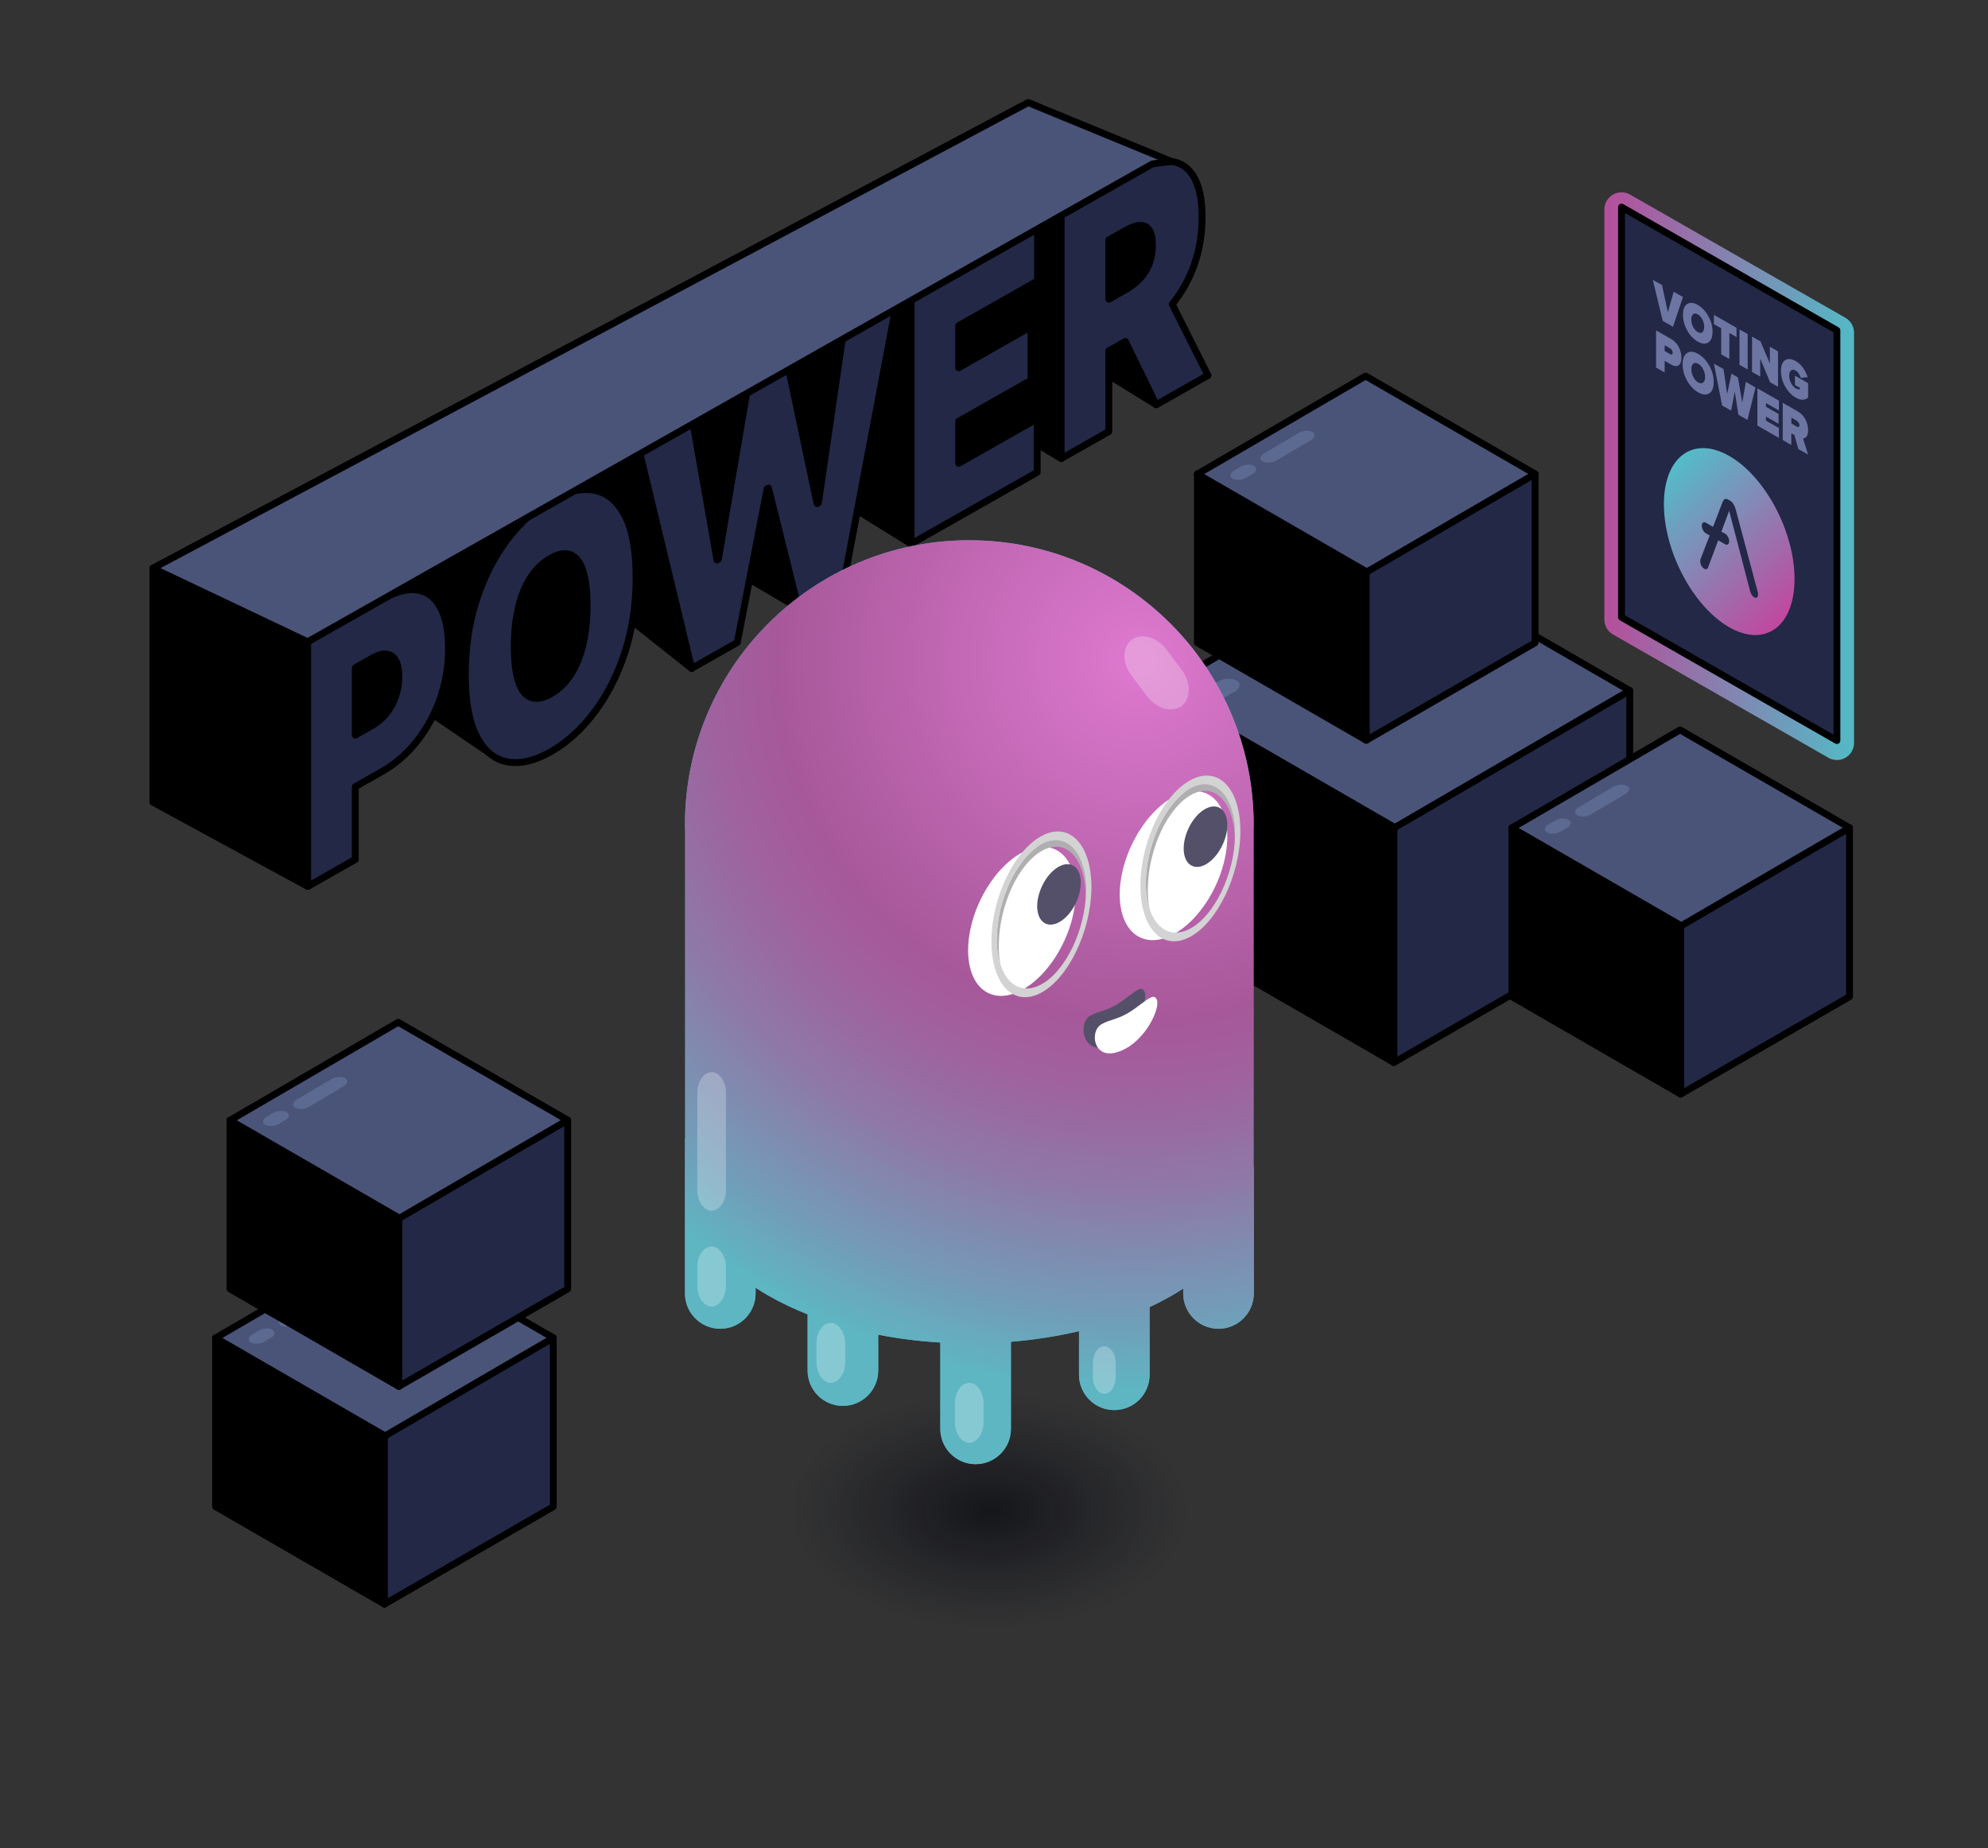 <?xml version="1.0" encoding="utf-8"?>
<!-- Generator: Adobe Illustrator 27.8.1, SVG Export Plug-In . SVG Version: 6.00 Build 0)  -->
<svg version="1.1" id="Слой_1" xmlns="http://www.w3.org/2000/svg" xmlns:xlink="http://www.w3.org/1999/xlink" x="0px" y="0px"
	 viewBox="0 0 290 269.62" style="enable-background:new 0 0 290 269.62;" xml:space="preserve">
<rect x="0" y="0" width="290" height="269.62" fill="#333333" stroke="none"/>
<style type="text/css">
	.st0{stroke:#000000;stroke-linecap:round;stroke-linejoin:round;stroke-miterlimit:10;}
	.st1{fill:#222846;stroke:#000000;stroke-linecap:round;stroke-linejoin:round;stroke-miterlimit:10;}
	.st2{fill-rule:evenodd;clip-rule:evenodd;stroke:#000000;stroke-linecap:round;stroke-linejoin:round;stroke-miterlimit:10;}
	
		.st3{fill-rule:evenodd;clip-rule:evenodd;fill:#222846;stroke:#000000;stroke-linecap:round;stroke-linejoin:round;stroke-miterlimit:10;}
	
		.st4{fill-rule:evenodd;clip-rule:evenodd;fill:#4A5479;stroke:#000000;stroke-linecap:round;stroke-linejoin:round;stroke-miterlimit:10;}
	.st5{fill-rule:evenodd;clip-rule:evenodd;fill:#5C6A91;}
	.st6{fill:#6D75A2;}
	.st7{stroke:#1A213A;stroke-linecap:round;stroke-linejoin:round;stroke-miterlimit:10;}
	.st8{stroke:#4A5479;stroke-linecap:round;stroke-linejoin:round;stroke-miterlimit:10;}
	.st9{fill:url(#SVGID_1_);}
	.st10{fill:url(#SVGID_00000034797870642256540970000015407092502429217416_);}
	.st11{fill:url(#SVGID_00000166677186572786530780000017727123377658377633_);}
	
		.st12{fill:none;stroke:url(#SVGID_00000169520655788005110310000013411206568411785662_);stroke-width:5;stroke-linecap:round;stroke-linejoin:round;stroke-miterlimit:10;}
	.st13{fill:url(#SVGID_00000030466814265088426080000003037741092154825887_);}
	.st14{fill-rule:evenodd;clip-rule:evenodd;fill:#1AD4B3;}
	.st15{fill-rule:evenodd;clip-rule:evenodd;fill:#FC4F83;}
	.st16{fill:#4A5479;stroke:#000000;stroke-linecap:round;stroke-linejoin:round;stroke-miterlimit:10;}
	
		.st17{fill:url(#SVGID_00000029034379355772961500000000938903519630949250_);stroke:#1D1D1B;stroke-width:0.211;stroke-linecap:round;stroke-linejoin:round;stroke-miterlimit:10;}
	.st18{fill-rule:evenodd;clip-rule:evenodd;}
	
		.st19{fill:url(#SVGID_00000075153403947203343560000009415668741060477878_);stroke:#1D1D1B;stroke-width:0.211;stroke-linecap:round;stroke-linejoin:round;stroke-miterlimit:10;}
	
		.st20{fill:url(#SVGID_00000103250835837763590590000007853566119534023867_);stroke:#1D1D1B;stroke-width:0.211;stroke-linecap:round;stroke-linejoin:round;stroke-miterlimit:10;}
	
		.st21{fill:url(#SVGID_00000078732192341934817720000008363431161218738835_);stroke:#1D1D1B;stroke-width:0.211;stroke-linecap:round;stroke-linejoin:round;stroke-miterlimit:10;}
	.st22{fill-rule:evenodd;clip-rule:evenodd;fill:url(#SVGID_00000001659081270602517780000006508634306473741484_);}
	.st23{fill-rule:evenodd;clip-rule:evenodd;fill:url(#SVGID_00000060747303826971255930000007710885322421111692_);}
	.st24{fill:url(#SVGID_00000181048913506555509540000012838118468852058787_);}
	.st25{fill:url(#SVGID_00000151540708499557503730000000146960782755332537_);}
	.st26{fill:url(#SVGID_00000127751284599278118790000016719706866039187641_);}
	
		.st27{fill-rule:evenodd;clip-rule:evenodd;fill:#4AA089;stroke:url(#SVGID_00000106848040902450674040000013194564140444406706_);stroke-linecap:round;stroke-linejoin:round;stroke-miterlimit:10;}
	
		.st28{fill-rule:evenodd;clip-rule:evenodd;fill:#4AA089;stroke:url(#SVGID_00000005965589879668775570000016845882419177403579_);stroke-linecap:round;stroke-linejoin:round;stroke-miterlimit:10;}
	
		.st29{fill:none;stroke:url(#SVGID_00000057854127674267837030000006943084346977468292_);stroke-width:5;stroke-linecap:round;stroke-linejoin:round;stroke-miterlimit:10;}
	.st30{fill:url(#SVGID_00000064348497075108360840000014032690145879416462_);}
	
		.st31{fill:none;stroke:url(#SVGID_00000026854677261135679530000010486932179809133470_);stroke-width:5;stroke-linecap:round;stroke-linejoin:round;stroke-miterlimit:10;}
	.st32{fill:url(#SVGID_00000080889088179454445540000007484044308097008545_);}
	
		.st33{fill:none;stroke:url(#SVGID_00000064322305865746685390000018063692251095699351_);stroke-width:5;stroke-linecap:round;stroke-linejoin:round;stroke-miterlimit:10;}
	.st34{fill:url(#SVGID_00000109029932266238182800000000159722203110814888_);}
	.st35{fill:#4A5479;}
	
		.st36{fill-rule:evenodd;clip-rule:evenodd;fill:#1AD4B3;stroke:#111422;stroke-linecap:round;stroke-linejoin:round;stroke-miterlimit:10;}
	
		.st37{fill-rule:evenodd;clip-rule:evenodd;fill:#4AA089;stroke:url(#SVGID_00000090293335690891182670000014343788879850333339_);stroke-linecap:round;stroke-linejoin:round;stroke-miterlimit:10;}
	.st38{fill:#FFFFFF;}
	
		.st39{fill-rule:evenodd;clip-rule:evenodd;fill:#FC4F83;stroke:#111422;stroke-linecap:round;stroke-linejoin:round;stroke-miterlimit:10;}
	
		.st40{fill-rule:evenodd;clip-rule:evenodd;fill:#CB3D61;stroke:#000000;stroke-linecap:round;stroke-linejoin:round;stroke-miterlimit:10;}
	.st41{fill:url(#SVGID_00000039826783480675362460000004610779241324631432_);}
	.st42{fill:url(#SVGID_00000144316753220924548150000000847706359990324632_);}
	.st43{fill:url(#SVGID_00000015316568011244543330000017355100372680426121_);}
	
		.st44{fill:none;stroke:url(#SVGID_00000167377026345103609140000002229928243938188934_);stroke-width:5;stroke-linecap:round;stroke-linejoin:round;stroke-miterlimit:10;}
	.st45{fill:url(#SVGID_00000011734891376324463080000011039970222950309535_);}
	
		.st46{fill:none;stroke:url(#SVGID_00000091699430810821626980000000297252425050111149_);stroke-width:5;stroke-linecap:round;stroke-linejoin:round;stroke-miterlimit:10;}
	.st47{fill:url(#SVGID_00000127011989490566654410000014660352676227952544_);}
	.st48{fill:url(#SVGID_00000111884627328976911600000010114842931803483814_);}
	.st49{fill:#222846;}
	.st50{fill:url(#SVGID_00000008114320761851495750000012128900352783910289_);}
	.st51{fill:url(#SVGID_00000182506397796883537180000017670719073241895352_);}
	.st52{fill:url(#SVGID_00000009592567842432134830000009838409121935350422_);}
	.st53{fill:url(#SVGID_00000003793800592771481080000018279960782998042781_);}
	.st54{fill:url(#SVGID_00000169519404884885724730000008620382060437496962_);}
	.st55{fill:url(#SVGID_00000015333839319168590410000003929105260953983383_);}
	.st56{fill-rule:evenodd;clip-rule:evenodd;fill:#6D75A2;}
	.st57{fill-rule:evenodd;clip-rule:evenodd;fill:#4A5479;}
	.st58{opacity:0.29;fill:url(#SVGID_00000096771726363502781380000003700874618204825502_);enable-background:new    ;}
	.st59{fill:url(#SVGID_00000183940984903782762290000015381963648226659461_);}
	.st60{fill:url(#SVGID_00000015317896303423353510000008818219226459936641_);}
	.st61{fill:url(#SVGID_00000039822061966795419340000015668184562353842822_);}
	.st62{fill-rule:evenodd;clip-rule:evenodd;fill:url(#SVGID_00000096771014795780192800000007601632789461076100_);}
	.st63{fill:url(#SVGID_00000048461612678862925570000015776676882267456444_);}
	.st64{fill:url(#SVGID_00000119114944039558889440000007843769708062496947_);}
	.st65{fill:url(#SVGID_00000023960909357181741560000014269854878640638850_);}
	.st66{fill:url(#SVGID_00000110438867946195410160000006799131994973550221_);}
	.st67{opacity:0.29;fill:url(#SVGID_00000000903028899320725370000017707585338082807467_);enable-background:new    ;}
	.st68{fill-rule:evenodd;clip-rule:evenodd;fill:#222846;}
	
		.st69{fill:none;stroke:url(#SVGID_00000084500521049501420690000016365714985292214706_);stroke-width:5;stroke-linecap:round;stroke-linejoin:round;stroke-miterlimit:10;}
	.st70{fill:url(#SVGID_00000000207057794632864220000013671057190905210007_);}
	
		.st71{fill:none;stroke:url(#SVGID_00000096750954458053271010000004728071975134776226_);stroke-width:5;stroke-linecap:round;stroke-linejoin:round;stroke-miterlimit:10;}
	.st72{fill:url(#SVGID_00000093886831026898576280000013972390461634785688_);}
	
		.st73{fill:none;stroke:url(#SVGID_00000077316565332809098740000015035342475601329808_);stroke-width:5;stroke-linecap:round;stroke-linejoin:round;stroke-miterlimit:10;}
	.st74{fill:url(#SVGID_00000083770759419186897840000011216143149557699244_);}
	
		.st75{fill-rule:evenodd;clip-rule:evenodd;fill:#4AA089;stroke:url(#SVGID_00000072983247528133029250000008995671331845992870_);stroke-linecap:round;stroke-linejoin:round;stroke-miterlimit:10;}
	.st76{fill-rule:evenodd;clip-rule:evenodd;fill:url(#SVGID_00000085969816871933144460000013739124468012272046_);}
	.st77{fill:url(#SVGID_00000183937881202397034020000003307404161815586212_);}
	.st78{fill:url(#SVGID_00000152252051346728766580000011991146274832321675_);}
	.st79{fill:url(#SVGID_00000168095356615205546470000000237142938917446794_);}
	.st80{opacity:0.29;fill:url(#SVGID_00000091722837626151793930000007620019579368853948_);}
	.st81{opacity:0.29;fill:url(#SVGID_00000109740742609034014520000003777559780442014394_);}
	.st82{opacity:0.256;fill-rule:evenodd;clip-rule:evenodd;fill:#FFFFFF;enable-background:new    ;}
	.st83{opacity:0.67;fill:url(#SVGID_00000008867792338428807280000005707727755779108492_);}
	.st84{fill:#3FA9BD;}
	.st85{fill:url(#SVGID_00000036971546025168019290000001424757581419411086_);}
	.st86{fill-rule:evenodd;clip-rule:evenodd;fill:#555069;}
	.st87{fill-rule:evenodd;clip-rule:evenodd;fill:#FFFFFF;}
	.st88{fill-rule:evenodd;clip-rule:evenodd;fill:#AFAFB1;}
	.st89{fill-rule:evenodd;clip-rule:evenodd;fill:#D3D3D3;}
	.st90{opacity:0.67;fill:url(#SVGID_00000065760484659348128520000008347824371048704128_);}
	.st91{fill:url(#SVGID_00000007396049700679981150000005621231341392054683_);}
	.st92{opacity:0.67;fill:url(#SVGID_00000098206337077061701940000014680063107727254951_);}
	.st93{fill:url(#SVGID_00000162339762760128690250000017015838873019691394_);}
	.st94{opacity:0.67;fill:url(#SVGID_00000124840017407619697170000011453340863086878350_);}
	.st95{fill:url(#SVGID_00000062192931831422014310000009421663275828875178_);}
	.st96{opacity:0.67;fill:url(#SVGID_00000135672882855019915410000017533820388069951885_);}
	.st97{fill:url(#SVGID_00000041978914683606788730000005839569569674125698_);}
	.st98{opacity:0.67;fill:url(#SVGID_00000013153115495481565310000001715586804454410398_);}
	.st99{fill:url(#SVGID_00000124158187223380252000000003606580736564895899_);}
	.st100{fill:#1AD4B3;}
	.st101{opacity:0.67;fill:url(#SVGID_00000132795424008967214480000003091109578150634153_);}
	.st102{fill:url(#SVGID_00000039848470760535013830000017332818961652853948_);}
	.st103{opacity:0.67;fill:url(#SVGID_00000031923934758448381660000000731037828016679045_);}
	.st104{fill:url(#SVGID_00000134233581471857998370000009486662006211200907_);}
	.st105{opacity:0.67;fill:url(#SVGID_00000137825493395444409970000003925231979968136338_);}
	.st106{fill:url(#SVGID_00000164480871707758656230000006967332046205841804_);}
	.st107{opacity:0.67;fill:url(#SVGID_00000043453932728901211830000011605994962393094305_);}
	.st108{fill:url(#SVGID_00000049209376397038267150000005769664483681198485_);}
	.st109{opacity:0.67;fill:url(#SVGID_00000064318350701595651310000005045509203356448139_);}
	.st110{fill:url(#SVGID_00000168087286405719232860000003658925970274658229_);}
	.st111{opacity:0.67;fill:url(#SVGID_00000082346889242210173260000013227843105326955955_);}
	.st112{fill:url(#SVGID_00000114779649618212298020000006631704011325425325_);}
	
		.st113{fill-rule:evenodd;clip-rule:evenodd;fill:none;stroke:#FFFFFF;stroke-width:0.738;stroke-linecap:round;stroke-linejoin:round;stroke-miterlimit:10;}
	.st114{opacity:0.67;fill:url(#SVGID_00000098931764530183453130000009058680586811461261_);}
	.st115{fill:url(#SVGID_00000155843387581378346770000001498357986999872179_);}
	.st116{opacity:0.67;fill:url(#SVGID_00000041269702513514979130000006608882074667954621_);}
	.st117{fill:url(#SVGID_00000097484862888470123440000003163572067884438462_);}
	.st118{opacity:0.67;fill:url(#SVGID_00000005989472683838542100000007690977048358569857_);}
	.st119{fill:url(#SVGID_00000075156824598506974590000003090130790734685057_);}
	.st120{opacity:0.67;fill:url(#SVGID_00000180328304578193435590000011443742074040039307_);}
	.st121{fill:url(#SVGID_00000080929259051828187750000010028142110549576604_);}
	.st122{opacity:0.67;fill:url(#SVGID_00000013877583579290885790000010027924503816765073_);}
	.st123{fill:url(#SVGID_00000028297799597580175990000008434130658325713280_);}
	.st124{opacity:0.67;fill:url(#SVGID_00000066518117993579840460000006782245334338558649_);}
	.st125{fill:url(#SVGID_00000097470113946846234740000015275521797337204894_);}
	.st126{opacity:0.67;fill:url(#SVGID_00000061468039291566513160000007502921362264042123_);}
	.st127{fill:url(#SVGID_00000103235134987248322080000008396808550999448996_);}
	.st128{opacity:0.67;fill:url(#SVGID_00000171714839765475823730000006111025435850251432_);}
	.st129{fill:url(#SVGID_00000078022464499597762460000000137192785335084190_);}
	.st130{opacity:0.67;fill:url(#SVGID_00000055708559213645634100000009142271915125259161_);enable-background:new    ;}
	.st131{fill:#5EA6B9;}
	.st132{fill:url(#SVGID_00000080196957846929813090000013873295310933553551_);}
	.st133{fill-rule:evenodd;clip-rule:evenodd;fill:#545067;}
	.st134{fill-rule:evenodd;clip-rule:evenodd;fill:#AEAEB0;}
	.st135{fill-rule:evenodd;clip-rule:evenodd;fill:#D2D2D2;}
	.st136{opacity:0.67;fill:url(#SVGID_00000079471060693848738930000004220804433043494585_);enable-background:new    ;}
	.st137{fill:url(#SVGID_00000169545926196065914160000013447311757138887071_);}
	.st138{fill-rule:evenodd;clip-rule:evenodd;fill:#63D0B3;}
	
		.st139{fill-rule:evenodd;clip-rule:evenodd;fill:none;stroke:#000000;stroke-linecap:round;stroke-linejoin:round;stroke-miterlimit:10;}
	.st140{fill-rule:evenodd;clip-rule:evenodd;fill:#E85C83;}
	
		.st141{fill-rule:evenodd;clip-rule:evenodd;fill:#4AA089;stroke:url(#SVGID_00000168811409569209472010000014245868915360454540_);stroke-linecap:round;stroke-linejoin:round;stroke-miterlimit:10;}
	.st142{fill:#5DC29D;}
	.st143{fill:url(#SVGID_00000003791655948934929420000012494294375846441407_);}
	.st144{fill:url(#SVGID_00000145056651108919251870000004912987732525957557_);}
	.st145{fill:#E85C83;}
	.st146{opacity:0.67;fill:url(#SVGID_00000142141090365800138910000008506655088856265106_);enable-background:new    ;}
	.st147{fill:url(#SVGID_00000016782700703456708390000002569774061551620006_);}
	
		.st148{fill:none;stroke:url(#SVGID_00000034055816702283322460000008560144481398836668_);stroke-width:5;stroke-linecap:round;stroke-linejoin:round;stroke-miterlimit:10;}
	.st149{fill:url(#SVGID_00000004508607084149373790000008573264665252398768_);}
	.st150{opacity:0.67;fill:url(#SVGID_00000170981219495806839890000001351103819577179528_);enable-background:new    ;}
	.st151{fill:url(#SVGID_00000079465305127304887380000016477019605385020574_);}
	.st152{opacity:0.67;fill:url(#SVGID_00000099627392006682191740000000162498397923348630_);}
	.st153{fill:url(#SVGID_00000092425693837352346910000001440543043494969496_);}
	.st154{opacity:0.67;fill:url(#SVGID_00000160880587897144461870000003733126865290149040_);}
	.st155{fill:url(#SVGID_00000005975251573029846890000014292074764015724703_);}
	.st156{opacity:0.67;fill:url(#SVGID_00000123408315347267651300000002524220308696351140_);}
	.st157{fill:url(#SVGID_00000121277025956552145950000015720374533115467449_);}
	.st158{opacity:0.67;fill:url(#SVGID_00000148621905032048294280000009432429205061145001_);}
	.st159{fill:url(#SVGID_00000111871057812046289710000007643164952024348350_);}
	.st160{opacity:0.67;fill:url(#SVGID_00000112616052625656056500000005191326649983890323_);}
	.st161{fill:url(#SVGID_00000170992543360383551250000013111651796760366471_);}
	.st162{fill:none;stroke:#000000;stroke-width:22;stroke-linecap:round;stroke-linejoin:round;stroke-miterlimit:10;}
	.st163{fill:url(#SVGID_00000038393965317311597390000011265359059910116498_);}
	.st164{fill:url(#SVGID_00000117668705180839894380000012184128048607588002_);}
	.st165{fill:none;stroke:url(#SVGID_00000031194476267739690470000015735511878122535569_);stroke-width:5;stroke-miterlimit:10;}
	.st166{fill:url(#SVGID_00000057150590754106573580000010596368611275140737_);}
	.st167{fill:none;}
	.st168{opacity:0.67;fill:url(#SVGID_00000173128777753070572770000003000156265028171144_);}
	.st169{fill:url(#SVGID_00000176015115047464915890000016640790206102331025_);}
	.st170{fill:none;stroke:url(#SVGID_00000127752054059953301020000013204813975541503142_);stroke-width:5;stroke-miterlimit:10;}
	.st171{fill:url(#SVGID_00000031206363326004017280000004590375417266013316_);}
	.st172{opacity:0.67;fill:url(#SVGID_00000005978258697345321460000015188061377131055779_);}
	.st173{fill:url(#SVGID_00000051365525180753035770000000758871542783397556_);}
	.st174{opacity:0.67;fill:url(#SVGID_00000151519380336576325640000001755986229977029037_);}
	.st175{fill:url(#SVGID_00000116221034933466719200000008823687327653584782_);}
	.st176{opacity:0.67;fill:url(#SVGID_00000165216735049483684040000000035193905984692134_);}
	.st177{fill:url(#SVGID_00000101784470708437424700000002670991400054407564_);}
</style>
<g>
	<g>
		
			<linearGradient id="SVGID_1_" gradientUnits="userSpaceOnUse" x1="475.542" y1="-384.547" x2="521.716" y2="-384.547" gradientTransform="matrix(0.763 0.437 0 1 -128.224 236.28)">
			<stop  offset="0" style="stop-color:#B4509C"/>
			<stop  offset="1" style="stop-color:#54B8C5"/>
		</linearGradient>
		
			<polygon style="fill:none;stroke:url(#SVGID_1_);stroke-width:5;stroke-linecap:round;stroke-linejoin:round;stroke-miterlimit:10;" points="
			267.96,108.37 236.54,90.39 236.54,30.55 267.96,48.53 		"/>
	</g>
	<g>
		<polygon class="st1" points="267.96,108.03 236.54,90.05 236.54,30.21 267.96,48.19 		"/>
	</g>
	<g>
		<g>
			<path class="st6" d="M244.05,47.67l-1.5-0.86l-1.45-5.99l1.35,0.77l0.85,3.96l0.85-2.99l1.35,0.77L244.05,47.67z"/>
			<path class="st6" d="M249.2,49.96c-0.41,0.26-0.92,0.22-1.54-0.13c-0.61-0.35-1.13-0.89-1.54-1.63
				c-0.41-0.73-0.62-1.49-0.62-2.28c0-0.78,0.21-1.31,0.62-1.57c0.41-0.26,0.92-0.22,1.54,0.13c0.61,0.35,1.13,0.89,1.54,1.63
				c0.41,0.73,0.62,1.49,0.62,2.28C249.81,49.17,249.61,49.69,249.2,49.96z M246.98,47.68c0.18,0.35,0.4,0.6,0.68,0.76
				c0.28,0.16,0.51,0.17,0.68,0.02c0.18-0.15,0.26-0.4,0.26-0.77c0-0.37-0.09-0.72-0.26-1.07c-0.18-0.35-0.4-0.6-0.68-0.76
				c-0.28-0.16-0.51-0.17-0.68-0.02c-0.18,0.15-0.26,0.4-0.26,0.77C246.71,46.98,246.8,47.34,246.98,47.68z"/>
			<path class="st6" d="M252.27,52.37l-1.19-0.68v-3.8l-1.06-0.6v-1.36l3.3,1.89v1.36l-1.05-0.6V52.37z"/>
			<path class="st6" d="M254.94,53.9l-1.19-0.68v-5.16l1.19,0.68V53.9z"/>
			<path class="st6" d="M259.37,56.43l-1.15-0.66l-1.45-3.45v2.62l-1.19-0.68V49.1l1.23,0.7l1.37,3.23v-2.45l1.19,0.68V56.43z"/>
			<path class="st6" d="M261.96,58.01c-0.61-0.35-1.13-0.89-1.54-1.61c-0.42-0.73-0.62-1.49-0.62-2.29s0.21-1.33,0.62-1.58
				c0.42-0.25,0.93-0.2,1.54,0.15c0.43,0.25,0.79,0.58,1.08,1.01c0.29,0.42,0.5,0.87,0.65,1.33l-1,0.1
				c-0.06-0.21-0.16-0.42-0.29-0.62c-0.13-0.2-0.27-0.35-0.44-0.44c-0.28-0.16-0.51-0.17-0.69-0.02c-0.18,0.15-0.27,0.4-0.27,0.77
				c0,0.37,0.09,0.72,0.27,1.07c0.18,0.35,0.41,0.6,0.69,0.77c0.11,0.06,0.22,0.11,0.34,0.13c0.12,0.02,0.21,0.02,0.27-0.01v-0.19
				l-0.73-0.42v-1.36l1.92,1.1V58C263.28,58.42,262.68,58.42,261.96,58.01z"/>
			<path class="st6" d="M242.83,54.34l-1.25-0.72V48.2l2.21,1.26c0.47,0.27,0.83,0.65,1.1,1.16c0.26,0.51,0.39,1.02,0.39,1.56
				c0,0.53-0.13,0.89-0.39,1.1c-0.26,0.2-0.63,0.17-1.1-0.09l-0.96-0.55V54.34z M243.62,51.66c0.11,0.06,0.2,0.08,0.27,0.05
				c0.07-0.03,0.11-0.12,0.11-0.25c0-0.14-0.04-0.27-0.11-0.38c-0.07-0.11-0.16-0.2-0.27-0.27l-0.79-0.45v0.85L243.62,51.66z"/>
			<path class="st6" d="M249.34,57.38c-0.43,0.28-0.97,0.23-1.62-0.14c-0.65-0.37-1.18-0.94-1.62-1.71
				c-0.43-0.77-0.65-1.57-0.65-2.39c0-0.82,0.22-1.37,0.65-1.65c0.43-0.28,0.97-0.23,1.62,0.14s1.18,0.94,1.62,1.71
				c0.43,0.77,0.65,1.57,0.65,2.39C249.99,56.56,249.78,57.11,249.34,57.38z M247.01,54.99c0.18,0.37,0.42,0.63,0.72,0.8
				c0.29,0.17,0.53,0.17,0.72,0.02c0.18-0.16,0.28-0.42,0.28-0.81c0-0.39-0.09-0.76-0.28-1.13c-0.18-0.37-0.42-0.63-0.72-0.8
				c-0.29-0.17-0.53-0.17-0.72-0.02c-0.18,0.15-0.28,0.42-0.28,0.81C246.73,54.25,246.83,54.63,247.01,54.99z"/>
			<path class="st6" d="M254.91,61.26l-1.32-0.75l-0.53-3.38l-0.53,2.77l-1.32-0.75l-1.19-6.1l1.4,0.8l0.53,3.62l0.63-2.96
				l0.94,0.54l0.63,3.68l0.53-3.02l1.41,0.81L254.91,61.26z"/>
			<path class="st6" d="M259.5,63.88l-3.14-1.8v-5.43l3.14,1.8v1.43l-1.89-1.08v0.54l1.84,1.05v1.43l-1.84-1.05v0.59l1.89,1.08
				V63.88z"/>
			<path class="st6" d="M263.76,66.32l-1.43-0.82l-0.57-2.03l-0.45-0.26v1.71l-1.25-0.72v-5.43l2.21,1.26
				c0.47,0.27,0.83,0.65,1.1,1.16c0.26,0.51,0.39,1.02,0.39,1.56c0,0.42-0.07,0.73-0.22,0.92c-0.15,0.19-0.32,0.29-0.52,0.3
				L263.76,66.32z M262.08,62.22c0.12,0.07,0.21,0.09,0.29,0.06c0.08-0.03,0.12-0.11,0.12-0.25c0-0.14-0.04-0.26-0.12-0.38
				c-0.08-0.12-0.18-0.21-0.29-0.28l-0.76-0.44v0.85L262.08,62.22z"/>
		</g>
	</g>
	
		<linearGradient id="SVGID_00000083783454718275503850000005416090574192383409_" gradientUnits="userSpaceOnUse" x1="507.943" y1="-367.167" x2="489.353" y2="-382.809" gradientTransform="matrix(0.763 0.437 0 1 -128.224 236.28)">
		<stop  offset="0" style="stop-color:#C1489F"/>
		<stop  offset="1" style="stop-color:#55BAC7"/>
	</linearGradient>
	<path style="fill:url(#SVGID_00000083783454718275503850000005416090574192383409_);" d="M252.25,66.51
		c-5.26-3.01-9.53,0.14-9.53,7.04s4.27,14.94,9.53,17.95c5.26,3.01,9.53-0.14,9.53-7.04S257.51,69.52,252.25,66.51z M256.3,87.16
		c-0.1,0.09-0.25,0.07-0.43-0.03c-0.12-0.07-0.23-0.19-0.33-0.34c-0.1-0.15-0.17-0.33-0.23-0.52l-3.07-11.75l-1.13,3.03l0.55,0.31
		c0.32,0.18,0.58,0.67,0.58,1.09v0.02c0,0.41-0.26,0.61-0.58,0.43l-1.02-0.58l-1.47,3.95c-0.05,0.13-0.13,0.22-0.23,0.25
		c-0.09,0.04-0.21,0.02-0.33-0.05c-0.18-0.1-0.33-0.26-0.43-0.46c-0.1-0.2-0.16-0.42-0.16-0.66c0-0.1,0.01-0.19,0.04-0.27l1.34-3.47
		l-0.57-0.33c-0.32-0.18-0.58-0.67-0.58-1.09v-0.01c0-0.41,0.26-0.61,0.58-0.43l1.06,0.61l1.4-3.65c0.18-0.43,0.45-0.53,0.81-0.33
		l0.28,0.16c0.35,0.2,0.63,0.62,0.81,1.25l3.22,12.06c0.03,0.11,0.04,0.21,0.04,0.32C256.46,86.92,256.4,87.07,256.3,87.16z"/>
</g>
<g>
	<g>
		<polygon class="st0" points="44.88,129.31 22.3,117.02 22.3,82.9 149.99,14.97 172.39,24.2 169.21,46.19 176.21,54.75 
			168.66,59.04 161.21,54.44 154.81,66.9 149.88,63.94 132.9,79.34 124.05,73.85 116.45,88.68 107.38,83.35 100.89,97.51 
			90.8,89.52 84.73,101.89 71.29,109.78 62.22,103.6 49.62,112.96 51.83,125.36 		"/>
		<path class="st1" d="M92.79,84.26c0,3.97-0.56,7.64-1.66,10.99c-1.11,3.35-2.61,6.27-4.49,8.74c-1.88,2.47-3.98,4.36-6.3,5.68
			c-2.33,1.32-4.44,1.82-6.32,1.47s-3.37-1.56-4.48-3.66c-1.1-2.1-1.66-5.12-1.66-9.07c0-3.97,0.55-7.63,1.66-10.99
			c1.1-3.35,2.6-6.26,4.48-8.73C75.9,76.22,78,74.32,80.34,73c2.32-1.32,4.42-1.81,6.3-1.48c1.88,0.33,3.38,1.54,4.49,3.64
			C92.24,77.25,92.79,80.29,92.79,84.26z M85.64,88.32c0-2.14-0.2-3.83-0.61-5.07c-0.4-1.24-1-2.01-1.79-2.33
			c-0.79-0.31-1.76-0.14-2.91,0.51c-1.15,0.65-2.12,1.58-2.91,2.79c-0.79,1.21-1.38,2.66-1.79,4.36c-0.4,1.7-0.61,3.62-0.61,5.76
			c0,2.14,0.2,3.83,0.61,5.07c0.4,1.24,1,2.02,1.79,2.33c0.79,0.31,1.76,0.14,2.91-0.51c1.15-0.65,2.12-1.58,2.91-2.79
			c0.79-1.21,1.38-2.66,1.79-4.36C85.44,92.38,85.64,90.46,85.64,88.32z"/>
		<path class="st1" d="M100.89,97.51l-7.55-31.4l7.75-4.4l3.5,19.97l0.2-0.11l4.15-24.32l6.1-3.46l4.15,19.67l0.2-0.11l3.5-24.01
			l7.75-4.4L123.1,84.9l-6.65,3.78l-4.35-17.47l-0.2,0.11l-4.35,22.41L100.89,97.51z"/>
		<path class="st1" d="M132.9,79.34V43.65l18.45-10.48v7.81l-11.5,6.53v6.14l10.55-5.99v7.81l-10.55,5.99v6.13l11.45-6.5v7.81
			L132.9,79.34z"/>
		<path class="st1" d="M60.92,86.08c-1.43-0.24-3.09,0.19-4.99,1.26l-11.05,6.28v35.69l6.95-3.95v-10.6l3.85-2.18
			c1.95-1.11,3.66-2.58,5.12-4.42c1.46-1.84,2.6-3.93,3.41-6.26c0.81-2.33,1.22-4.78,1.22-7.33c0-2.53-0.4-4.52-1.19-5.97
			C63.45,87.16,62.35,86.32,60.92,86.08z M57.71,101.58c-0.31,0.92-0.76,1.75-1.34,2.48c-0.58,0.73-1.28,1.33-2.09,1.79l-2.45,1.39
			v-9.83l2.45-1.39c0.82-0.46,1.52-0.67,2.09-0.6c0.58,0.06,1.03,0.36,1.34,0.91c0.31,0.55,0.47,1.33,0.47,2.36
			C58.18,99.69,58.03,100.66,57.71,101.58z"/>
		<path class="st1" d="M168.66,59.04l7.55-4.29l-5.21-10.37c1.33-1.64,2.38-3.48,3.14-5.55c0.81-2.22,1.22-4.6,1.22-7.16
			c0-2.53-0.4-4.48-1.19-5.84c-0.79-1.36-1.9-2.12-3.33-2.28c-1.43-0.16-3.09,0.31-4.99,1.39l-11.05,6.27V66.9l6.95-3.95V51.18
			l2.41-1.37L168.66,59.04z M161.76,35l2.45-1.39c0.82-0.46,1.52-0.71,2.09-0.73c0.58-0.02,1.03,0.2,1.34,0.67
			c0.31,0.47,0.47,1.21,0.47,2.24c0,1.01-0.16,1.92-0.47,2.72c-0.31,0.81-0.76,1.51-1.34,2.13c-0.58,0.61-1.28,1.16-2.09,1.62
			l-2.45,1.39V35z"/>
	</g>
	<polygon class="st16" points="22.3,82.9 44.88,93.62 168.11,23.91 170.85,23.55 149.99,14.97 	"/>
</g>
<g>
	<g>
		<polygon class="st2" points="203.34,155 168.95,135.14 168.95,100.74 203.34,120.6 		"/>
		<polygon class="st3" points="203.34,155 237.74,135.14 237.74,100.74 203.34,120.6 		"/>
		<polygon class="st4" points="203.47,120.71 168.95,100.78 203.22,80.81 237.74,100.74 		"/>
		<path id="矩形_00000071533566136864949720000017614019122046767779_" class="st5" d="M192.26,92.37L192.26,92.37
			c0.68,0.38,0.56,1.12-0.24,1.6l-7.14,4.22c-0.81,0.48-2.08,0.56-2.75,0.17l0,0c-0.68-0.38-0.56-1.12,0.24-1.6l7.14-4.22
			C190.32,92.06,191.59,91.98,192.26,92.37z"/>
		<path id="矩形_00000148655270495133407650000016292293133908033928_" class="st5" d="M180.38,99.27L180.38,99.27
			c0.68,0.38,0.56,1.12-0.24,1.6l-1.38,0.82c-0.81,0.48-2.08,0.56-2.75,0.17l0,0c-0.68-0.38-0.56-1.12,0.24-1.6l1.38-0.82
			C178.49,98.93,179.7,98.88,180.38,99.27z"/>
	</g>
</g>
<g>
	<g>
		<polygon class="st2" points="199.3,107.99 174.67,93.77 174.67,69.14 199.3,83.36 		"/>
		<polygon class="st3" points="199.3,107.99 223.93,93.77 223.93,69.14 199.3,83.36 		"/>
		<polygon class="st4" points="199.39,83.43 174.67,69.16 199.21,54.86 223.93,69.13 		"/>
		<path id="矩形_00000067237531403813401990000007161575344428374456_" class="st5" d="M191.45,63.02L191.45,63.02
			c0.48,0.28,0.4,0.8-0.17,1.15l-5.11,3.03c-0.58,0.34-1.49,0.4-1.97,0.12l0,0c-0.48-0.28-0.4-0.8,0.17-1.15l5.11-3.03
			C190.06,62.8,190.97,62.75,191.45,63.02z"/>
		<path id="矩形_00000172439455273169900730000003788602527012485021_" class="st5" d="M182.94,67.96L182.94,67.96
			c0.48,0.28,0.4,0.8-0.17,1.15l-0.99,0.59c-0.58,0.34-1.49,0.4-1.97,0.12l0,0c-0.48-0.28-0.4-0.8,0.17-1.15l0.99-0.59
			C181.59,67.72,182.46,67.69,182.94,67.96z"/>
	</g>
</g>
<g>
	<g>
		<polygon class="st2" points="245.17,159.61 220.54,145.39 220.54,120.76 245.17,134.98 		"/>
		<polygon class="st3" points="245.17,159.61 269.8,145.39 269.8,120.76 245.17,134.98 		"/>
		<polygon class="st4" points="245.26,135.05 220.54,120.78 245.08,106.48 269.8,120.75 		"/>
		<path id="矩形_00000116923982106843508210000010645689925394138284_" class="st5" d="M237.33,114.64L237.33,114.64
			c0.48,0.28,0.4,0.8-0.17,1.15l-5.11,3.03c-0.58,0.34-1.49,0.4-1.97,0.12l0,0c-0.48-0.28-0.4-0.8,0.17-1.15l5.11-3.03
			C235.93,114.42,236.84,114.37,237.33,114.64z"/>
		<path id="矩形_00000116227473572927087900000008942256424761030057_" class="st5" d="M228.81,119.58L228.81,119.58
			c0.48,0.28,0.4,0.8-0.17,1.15l-0.99,0.59c-0.58,0.34-1.49,0.4-1.97,0.12l0,0c-0.48-0.28-0.4-0.8,0.17-1.15l0.99-0.59
			C227.46,119.34,228.33,119.31,228.81,119.58z"/>
	</g>
</g>
<g>
	<g>
		<polygon class="st2" points="56.08,234.01 31.45,219.79 31.45,195.16 56.08,209.38 		"/>
		<polygon class="st3" points="56.08,234.01 80.71,219.79 80.71,195.16 56.08,209.38 		"/>
		<polygon class="st4" points="56.17,209.46 31.45,195.18 56,180.88 80.72,195.16 		"/>
		<path id="矩形_00000170982840724012628400000017603476856356239242_" class="st5" d="M48.24,189.04L48.24,189.04
			c0.48,0.28,0.4,0.8-0.17,1.15l-5.11,3.03c-0.58,0.34-1.49,0.4-1.97,0.12l0,0c-0.48-0.28-0.4-0.8,0.17-1.15l5.11-3.03
			C46.84,188.83,47.75,188.77,48.24,189.04z"/>
		<path id="矩形_00000034789922945337747170000004786810676651890076_" class="st5" d="M39.73,193.98L39.73,193.98
			c0.48,0.28,0.4,0.8-0.17,1.15l-0.99,0.59c-0.58,0.34-1.49,0.4-1.97,0.12l0,0c-0.48-0.28-0.4-0.8,0.17-1.15l0.99-0.59
			C38.37,193.74,39.24,193.71,39.73,193.98z"/>
	</g>
</g>
<g>
	<g>
		<polygon class="st2" points="58.18,202.25 33.55,188.03 33.55,163.4 58.18,177.62 		"/>
		<polygon class="st3" points="58.18,202.25 82.81,188.03 82.81,163.4 58.18,177.62 		"/>
		<polygon class="st4" points="58.27,177.7 33.55,163.43 58.09,149.13 82.81,163.4 		"/>
		<path id="矩形_00000103233851201207027030000016206408251759671182_" class="st5" d="M50.33,157.29L50.33,157.29
			c0.48,0.28,0.4,0.8-0.17,1.15l-5.11,3.03c-0.58,0.34-1.49,0.4-1.97,0.12l0,0c-0.48-0.28-0.4-0.8,0.17-1.15l5.11-3.03
			C48.94,157.07,49.85,157.01,50.33,157.29z"/>
		<path id="矩形_00000119098720750697630430000017452137009090544825_" class="st5" d="M41.82,162.23L41.82,162.23
			c0.48,0.28,0.4,0.8-0.17,1.15l-0.99,0.59c-0.58,0.34-1.49,0.4-1.97,0.12l0,0c-0.48-0.28-0.4-0.8,0.17-1.15l0.99-0.59
			C40.47,161.99,41.34,161.95,41.82,162.23z"/>
	</g>
</g>
<g>
	<g>
		<path id="矩形_00000009591785655471828430000014275214618500428440_" class="st82" d="M175.9,186.22L175.9,186.22
			c0.62,0,1.15,0.76,1.15,1.64v1.52c0,0.88-0.53,1.64-1.15,1.64l0,0c-0.62,0-1.15-0.76-1.15-1.64v-1.52
			C174.75,186.92,175.28,186.22,175.9,186.22z"/>
		
			<radialGradient id="SVGID_00000106869181190560715800000011394329997602251450_" cx="144.356" cy="220.347" r="29.158" gradientTransform="matrix(1 0 0 0.59 0 90.388)" gradientUnits="userSpaceOnUse">
			<stop  offset="0" style="stop-color:#06070C"/>
			<stop  offset="1" style="stop-color:#0D101D;stop-opacity:0"/>
		</radialGradient>
		<path style="opacity:0.67;fill:url(#SVGID_00000106869181190560715800000011394329997602251450_);" d="M169.35,206.27
			c-13.68-7.9-35.96-8-49.77-0.23s-13.91,20.48-0.23,28.37c13.68,7.9,35.96,8,49.77,0.23C182.93,226.87,183.03,214.17,169.35,206.27
			z"/>
		<g>
			<path class="st84" d="M182.86,170.25v-49.28c0-0.23,0.02-0.45,0.02-0.68c0-22.91-18.57-41.48-41.48-41.48
				c-22.91,0-41.48,18.57-41.48,41.48c0,0.36,0.02,0.72,0.03,1.07v44.66h-0.03v22.67c0,2.84,2.3,5.15,5.15,5.15
				c2.84,0,5.15-2.31,5.15-5.15v-0.83c0.56,0.36,1.13,0.72,1.74,1.07c1.83,1.06,3.79,1.99,5.85,2.81v8.2c0,2.84,2.3,5.15,5.15,5.15
				c2.84,0,5.15-2.31,5.15-5.15v-5.23c2.95,0.57,5.99,0.96,9.06,1.14v12.59c0,2.84,2.3,5.15,5.15,5.15s5.15-2.31,5.15-5.15v-12.7
				c3.39-0.28,6.73-0.8,9.93-1.55v6.36c0,2.84,2.3,5.15,5.15,5.15s5.15-2.31,5.15-5.15v-9.87c1-0.47,1.97-0.96,2.91-1.49
				c0.7-0.39,1.35-0.8,1.99-1.21v0.71c0,2.84,2.3,5.15,5.15,5.15c2.84,0,5.15-2.31,5.15-5.15v-18.45H182.86z"/>
			
				<radialGradient id="SVGID_00000002344586588972725020000001724298552061018760_" cx="166.078" cy="96.227" r="106.685" gradientUnits="userSpaceOnUse">
				<stop  offset="0.012" style="stop-color:#DD78CE"/>
				<stop  offset="0.494" style="stop-color:#A7589A"/>
				<stop  offset="0.583" style="stop-color:#A0619E"/>
				<stop  offset="0.727" style="stop-color:#8E79A8"/>
				<stop  offset="0.908" style="stop-color:#709FB9"/>
				<stop  offset="1" style="stop-color:#5EB6C3"/>
			</radialGradient>
			<path style="fill:url(#SVGID_00000002344586588972725020000001724298552061018760_);" d="M182.86,170.25v-49.28
				c0-0.23,0.02-0.45,0.02-0.68c0-22.91-18.57-41.48-41.48-41.48c-22.91,0-41.48,18.57-41.48,41.48c0,0.36,0.02,0.72,0.03,1.07
				v44.66h-0.03v22.67c0,2.84,2.3,5.15,5.15,5.15c2.84,0,5.15-2.31,5.15-5.15v-0.83c0.56,0.36,1.13,0.72,1.74,1.07
				c1.83,1.06,3.79,1.99,5.85,2.81v8.2c0,2.84,2.3,5.15,5.15,5.15c2.84,0,5.15-2.31,5.15-5.15v-5.23c2.95,0.57,5.99,0.96,9.06,1.14
				v12.59c0,2.84,2.3,5.15,5.15,5.15s5.15-2.31,5.15-5.15v-12.7c3.39-0.28,6.73-0.8,9.93-1.55v6.36c0,2.84,2.3,5.15,5.15,5.15
				s5.15-2.31,5.15-5.15v-9.87c1-0.47,1.97-0.96,2.91-1.49c0.7-0.39,1.35-0.8,1.99-1.21v0.71c0,2.84,2.3,5.15,5.15,5.15
				c2.84,0,5.15-2.31,5.15-5.15v-18.45H182.86z"/>
		</g>
		<path id="矩形_00000087397578957614146820000003355207264758135954_" class="st82" d="M103.81,156.4L103.81,156.4
			c1.12,0,2.09,1.38,2.09,2.99v14.25c0,1.61-0.96,2.99-2.09,2.99l0,0c-1.12,0-2.09-1.38-2.09-2.99v-14.25
			C101.72,157.78,102.68,156.4,103.81,156.4z"/>
		<path id="矩形_00000047754894176421212220000012458375927516645053_" class="st82" d="M165.11,93.31L165.11,93.31
			c1.37-1.02,3.68-0.37,5.02,1.41l2.29,3.06c1.34,1.78,1.31,4.19-0.06,5.22l0,0c-1.37,1.02-3.68,0.37-5.02-1.41l-2.29-3.06
			C163.62,96.62,163.74,94.34,165.11,93.31z"/>
		<path id="矩形_00000157990403674674158700000006686390421407291574_" class="st82" d="M121.2,192.99L121.2,192.99
			c1.12,0,2.09,1.38,2.09,2.99v2.76c0,1.61-0.96,2.99-2.09,2.99l0,0c-1.12,0-2.09-1.38-2.09-2.99v-2.76
			C119.12,194.25,120.08,192.99,121.2,192.99z"/>
		<path id="矩形_00000044871261895847708770000002735913274861412226_" class="st82" d="M103.81,181.85L103.81,181.85
			c1.12,0,2.09,1.38,2.09,2.99v2.76c0,1.61-0.96,2.99-2.09,2.99l0,0c-1.12,0-2.09-1.38-2.09-2.99v-2.76
			C101.72,183.12,102.68,181.85,103.81,181.85z"/>
		<path id="矩形_00000043416485415560851790000010022625893806274693_" class="st82" d="M141.39,201.73L141.39,201.73
			c1.12,0,2.09,1.38,2.09,2.99v2.76c0,1.61-0.96,2.99-2.09,2.99l0,0c-1.12,0-2.09-1.38-2.09-2.99v-2.76
			C139.31,202.99,140.27,201.73,141.39,201.73z"/>
		<path id="矩形_00000049191009262218111110000014936761869242403253_" class="st82" d="M161.09,196.39L161.09,196.39
			c0.89,0,1.66,1.1,1.66,2.37v2.19c0,1.28-0.76,2.37-1.66,2.37l0,0c-0.89,0-1.66-1.1-1.66-2.37v-2.19
			C159.44,197.39,160.2,196.39,161.09,196.39z"/>
		
			<ellipse transform="matrix(0.418 -0.908 0.908 0.418 -35.214 213.662)" class="st87" cx="149.12" cy="134.31" rx="11.56" ry="6.81"/>
		
			<ellipse transform="matrix(0.418 -0.908 0.908 0.418 -14.941 229.012)" class="st87" cx="171.23" cy="126.16" rx="11.56" ry="6.81"/>
		<g>
			<path id="形状结合_00000052800771220668392550000012347782312995224733_" class="st88" d="M152.02,123.11
				c3.6-1.88,6.46,1.24,6.4,6.88c0,0.2,0,0.4-0.01,0.6l-0.01,0.6c0.06-5.74-2.71-9-6.24-7.16s-6.4,7.94-6.46,13.78
				c-0.01,1.11,0.06,2.17,0.28,3.06c-0.38-1.1-0.6-2.49-0.58-4C145.47,131.13,148.42,124.98,152.02,123.11z"/>
			<path id="形状结合_00000167383969439905033100000013440319992287430529_" class="st89" d="M152.04,121.9
				c4-2.08,7.23,1.34,7.17,7.68c-0.07,6.34-3.41,13.2-7.41,15.28c-4,2.08-7.23-1.34-7.17-7.68
				C144.7,130.83,147.96,124.02,152.04,121.9z M152.02,123.11c-3.6,1.88-6.55,8.02-6.61,13.66c-0.06,5.64,2.79,8.76,6.4,6.88
				c3.6-1.88,6.55-8.02,6.61-13.66C158.48,124.35,155.55,121.27,152.02,123.11z"/>
			<path id="形状结合_00000091012564269628090270000016207065571347968438_" class="st88" d="M173.76,114.96
				c3.6-1.88,6.46,1.24,6.4,6.88c0,0.2,0,0.4-0.01,0.6l-0.01,0.6c0.06-5.74-2.71-9-6.24-7.16c-3.53,1.84-6.4,7.94-6.46,13.78
				c-0.01,1.11,0.06,2.17,0.28,3.06c-0.38-1.1-0.6-2.49-0.58-4C167.2,122.98,170.15,116.84,173.76,114.96z"/>
			<path id="形状结合_00000089533955622365780390000008932183258459172017_" class="st89" d="M173.77,113.75
				c4-2.08,7.23,1.34,7.17,7.68c-0.07,6.34-3.41,13.2-7.41,15.28c-4,2.08-7.23-1.34-7.17-7.68
				C166.43,122.69,169.69,115.87,173.77,113.75z M173.76,114.96c-3.6,1.88-6.55,8.02-6.61,13.66c-0.06,5.64,2.79,8.76,6.4,6.88
				c3.6-1.88,6.55-8.02,6.61-13.66C180.21,116.2,177.28,113.12,173.76,114.96z"/>
		</g>
		<path id="椭圆形_00000124162552881930764260000009442055162140381825_" class="st86" d="M162.57,152.15
			c2.56-1.41,4.5-5.07,4.5-6.88c0-0.72-0.35-1.18-0.87-0.97c-0.82,0.3-2.04,1.56-3.61,2.42c-1.46,0.8-2.39,0.81-3.5,1.42
			c-1.17,0.64-1.11,2.27-0.94,2.83C158.55,152.55,159.95,153.59,162.57,152.15z"/>
		<path id="椭圆形_00000134223282835839614540000012754417125015225990_" class="st87" d="M164.27,152.93
			c2.62-1.44,4.55-4.89,4.56-6.63c0-0.65-0.35-1.04-0.87-0.82c-0.82,0.3-2.1,1.59-3.67,2.45c-1.52,0.83-2.39,0.81-3.55,1.45
			c-1.17,0.64-1.11,2.2-0.94,2.68C160.19,153.51,161.65,154.37,164.27,152.93z"/>
		
			<ellipse transform="matrix(0.418 -0.908 0.908 0.418 -28.495 216.29)" class="st86" cx="154.53" cy="130.38" rx="4.69" ry="2.76"/>
		
			<ellipse transform="matrix(0.418 -0.908 0.908 0.418 -8.4 230.788)" class="st86" cx="175.89" cy="121.95" rx="4.69" ry="2.76"/>
	</g>
</g>
</svg>

